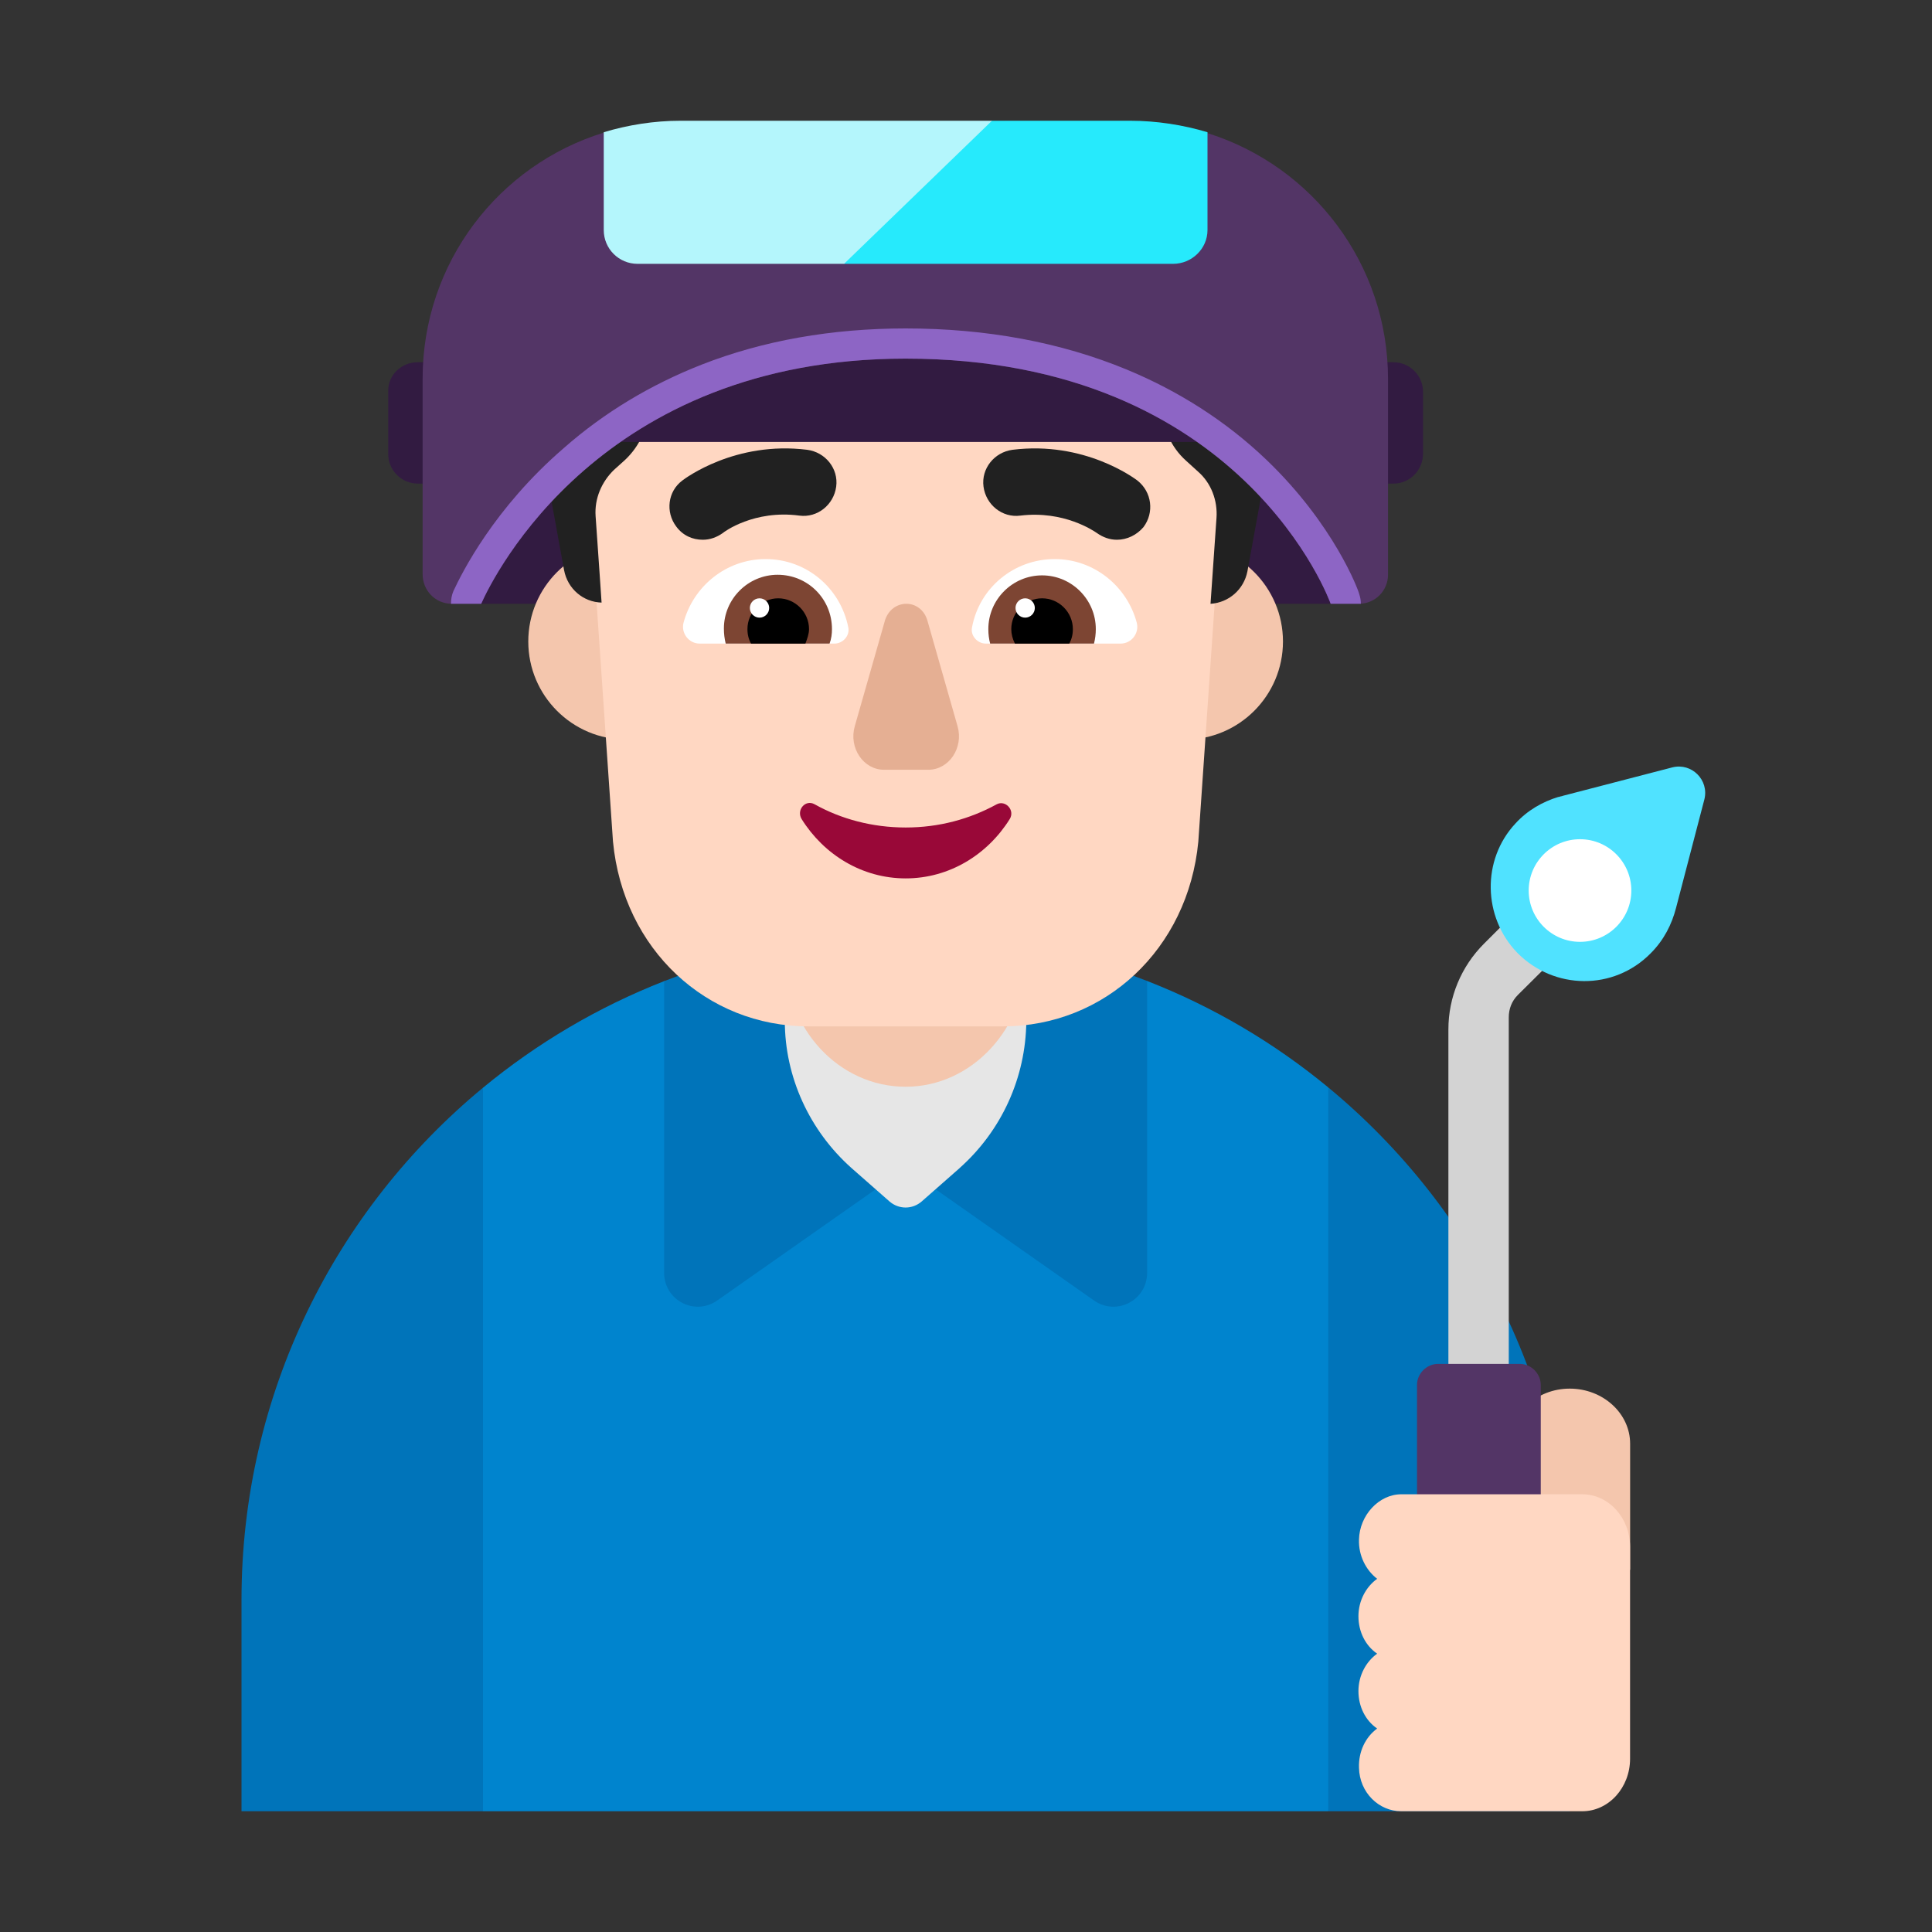 <svg fill="none" height="32" viewBox="0 0 32 32" width="32" xmlns="http://www.w3.org/2000/svg"><rect x="0" y="0" width="32" height="32" fill="#333333" stroke="none"/><path d="m8 18.016c.893-.737 1.904-1.336 3-1.765l4-.251 4 .248c1.097.428 2.107 1.026 3 1.763l1.5 5.989-1.5 6h-14l-1.5-6z" fill="#0084ce"/><g fill="#0074ba"><path d="m15 19.35-3.12 2.19c-.37.26-.88 0-.88-.46v-4.829c1.242-.485 2.592-.751 4.005-.751 1.409 0 2.757.265 3.995.748v4.832c0 .46-.51.72-.88.46z"/><path d="m22 18.011v11.989h4v-3.5c0-3.42-1.557-6.472-4-8.489z"/><path d="m8 30v-11.984c-2.442 2.017-4 5.067-4 8.484v3.5z"/></g><path d="m15.896 19.346-.63.554c-.155.134-.378.134-.533 0l-.63-.554c-.697-.621-1.104-1.509-1.104-2.436v-2.952c.01-1.079.901-1.958 2.005-1.958 1.104 0 1.995.879 1.995 1.968v2.952c-.01.927-.407 1.805-1.104 2.426z" fill="#e6e6e6"/><path d="m15 18c-1.107 0-2-.966-2-2.162v-2.687c0-1.186.893-2.151 2-2.151s2 .966 2 2.162v2.687c-.01 1.186-.903 2.151-2 2.151z" fill="#f4c6ad"/><path d="m26 23c.55 0 1 .41 1 .912v2.088h-2v-2.088c.01-.502.45-.912 1-.912z" fill="#f4c6ad"/><path d="m26.71 14.92-.71-.71-1.42 1.42c-.38.38-.59.89-.59 1.42v6.54h1v-6.74c0-.14.05-.27.15-.37z" fill="#d3d3d3"/><path d="m27.76 15.04.47-1.8c.08-.32-.21-.61-.53-.53l-1.81.47c-.02.01-.05.01-.07.02h-.01c-.26.08-.51.22-.71.44-.56.6-.54 1.55.03 2.14.61.62 1.6.63 2.21.01.22-.22.35-.48.42-.75z" fill="#50e2ff"/><path d="m26.17 15.6c.469 0 .85-.381.85-.85s-.381-.85-.85-.85c-.469 0-.85.381-.85.85s.381.85.85.85z" fill="#fff"/><path d="m25.52 25.94h-2.05v-3c0-.19.16-.35.35-.35h1.35c.19 0 .35.16.35.35z" fill="#533566"/><path d="m22.509 25.5c.009-.4.328-.75.701-.75h2.997c.437 0 .792.39.792.87v3.51c0 .48-.355.87-.792.87h-2.997c-.373 0-.692-.31-.701-.72-.009-.27.109-.51.301-.65-.191-.13-.31-.36-.31-.62s.128-.49.31-.62c-.191-.13-.31-.36-.31-.62s.128-.49.31-.62c-.182-.14-.31-.38-.301-.65z" fill="#ffd7c2"/><path d="m22.2 8.01h.88c.27 0 .49-.22.49-.5v-1.02c0-.27-.22-.49-.49-.49h-16.16c-.28 0-.5.22-.49.49v1.03c0 .27.22.49.49.49h1.05v1.99h14.23z" fill="#321b41"/><path d="m12 10.625c0 .897-.728 1.625-1.625 1.625-.897 0-1.625-.728-1.625-1.625 0-.897.728-1.625 1.625-1.625.897 0 1.625.728 1.625 1.625z" fill="#f4c6ad"/><path d="m21.25 10.625c0 .897-.728 1.625-1.625 1.625s-1.625-.728-1.625-1.625c0-.897.728-1.625 1.625-1.625s1.625.728 1.625 1.625z" fill="#f4c6ad"/><path d="m14.559 3c-2.784 0-4.988 2.408-4.797 5.245l.391 5.694c.17 1.786 1.552 3.061 3.235 3.061h3.225c1.683 0 3.065-1.276 3.235-3.061l.391-5.694c.2-2.837-2.003-5.245-4.797-5.245z" fill="#ffd7c2"/><path d="m18.17 8.83c.1.07.21.11.33.11.17 0 .33-.08.44-.21.18-.24.14-.58-.1-.77l-.001-.001c-.05-.037-.877-.658-2.069-.509-.3.04-.52.31-.48.61s.31.52.61.48c.719-.087 1.211.25 1.266.287.002.001.004.003.004.003z" fill="#212121"/><path d="m11.2 8.72c.11.15.27.22.44.22.12 0 .23-.04.33-.11.02-.02.52-.39 1.27-.29.3.04.57-.18.61-.48s-.18-.57-.48-.61c-1.192-.149-2.02.472-2.069.509l-.001.001c-.24.18-.28.52-.1.76z" fill="#212121"/><path d="m11.32 10.32c.16-.61.71-1.06 1.36-1.06.68 0 1.24.48 1.37 1.13.03.14-.09.27-.23.27h-2.23c-.18 0-.31-.17-.27-.34z" fill="#fff"/><path d="m18.83 10.32c-.16-.61-.71-1.06-1.36-1.06-.68 0-1.25.48-1.37 1.13-.03.14.09.27.23.27h2.23c.18 0 .31-.17.27-.34z" fill="#fff"/><path d="m11.99 10.41c0-.49.4-.89.89-.89.5 0 .9.4.9.9 0 .08-.01.16-.04.24h-1.72c-.02-.08-.03-.16-.03-.25z" fill="#7d4533"/><path d="m18.15 10.42c0-.49-.4-.89-.89-.89s-.89.4-.89.89c0 .09.01.16.03.24h1.72c.02-.08.03-.16.03-.24z" fill="#7d4533"/><path d="m12.89 9.91c.28 0 .51.23.51.51 0 .08-.03.16-.06.24h-.9c-.04-.07-.06-.15-.06-.24 0-.28.23-.51.51-.51z" fill="#000"/><path d="m17.26 9.91c-.28 0-.51.23-.51.51 0 .08.02.16.06.24h.9c.04-.07.06-.15.06-.24 0-.28-.23-.51-.51-.51z" fill="#000"/><path d="m12.74 10.07c0 .088-.072.16-.16.16-.088 0-.16-.072-.16-.16 0-.088.072-.16.16-.16.088 0 .16.072.16.16z" fill="#fff"/><path d="m17.14 10.07c0 .088-.072.16-.16.16-.088 0-.16-.072-.16-.16 0-.088.072-.16.16-.16.088 0 .16.072.16.16z" fill="#fff"/><path d="m20.17 4.279-.414-.209c-.296-.149-.571-.348-.798-.587l-.818-.816c-.611-.617-1.517-.826-2.335-.537-.532.189-1.103.189-1.635 0-.709-.199-1.586-.219-2.147.348l-.995 1.005c-.227.239-.502.438-.798.587l-.414.209c-.768.388-1.192 1.244-1.034 2.09l.561 3.075c.059.309.315.527.621.537 0 0-.059-.876-.099-1.433-.02-.289.099-.567.305-.766l.177-.159c.246-.229.394-.547.394-.886v-.856c0-.249.168-.458.404-.518.63-.159 1.98-.428 3.852-.428s3.221.269 3.852.428c.236.06.404.269.404.518v.866c0 .338.138.657.394.886l.197.179c.217.189.325.478.305.766-.039.557-.099 1.423-.099 1.423.305-.02.552-.239.611-.537l.561-3.075c.138-.866-.276-1.722-1.054-2.11z" fill="#212121"/><path d="m14.654 10.29-.496 1.738c-.103.356.14.722.486.722h.73c.346 0 .589-.366.486-.722l-.496-1.738c-.103-.386-.599-.386-.711 0z" fill="#e5af93"/><path d="m15.001 13.706c-.55 0-1.07-.139-1.509-.385-.153-.085-.306.096-.214.246.367.587.999.982 1.723.982s1.356-.395 1.723-.982c.092-.149-.071-.32-.214-.246-.449.246-.958.385-1.509.385z" fill="#990838"/><path d="m21.56 4.67h-12.26v2.65h12.26z" fill="#321b41"/><path d="m7.97 10c.21-.47 1.98-4.06 7.03-4.06 5.6 0 7.04 4.06 7.04 4.06h.47c.27 0 .48-.22.48-.48v-3.24c0-1.914-1.256-3.532-2.99-4.075l-1.28.045h-7.45l-1.27-.053c-1.739.535-3 2.155-3 4.073v3.24c0 .27.21.49.48.49z" fill="#533566"/><path d="m20.97 7.61c-.66-.63-1.44-1.13-2.31-1.49-1.09-.45-2.32-.68-3.66-.68-1.22 0-2.36.2-3.38.6-.84.33-1.61.79-2.28 1.38-1.16 1-1.69 2.07-1.83 2.37-.03.07-.04.14-.04.21h.01.49c.21-.47 1.98-4.06 7.03-4.06 5.6 0 7.04 4.06 7.04 4.06h.47.03c0-.06-.01-.11-.03-.17-.01-.05-.41-1.14-1.54-2.22z" fill="#8d65c5"/><path d="m13.98 4.37 2.52-.87-.07-1.5h-5.16c-.44 0-.87.07-1.27.19v1.62c0 .31.25.56.56.56z" fill="#b4f6fc"/><path d="m16.43 2-2.45 2.37h5.45c.31 0 .57-.25.57-.56v-1.62c-.4-.12-.84-.19-1.28-.19z" fill="#26eafc"/></svg>